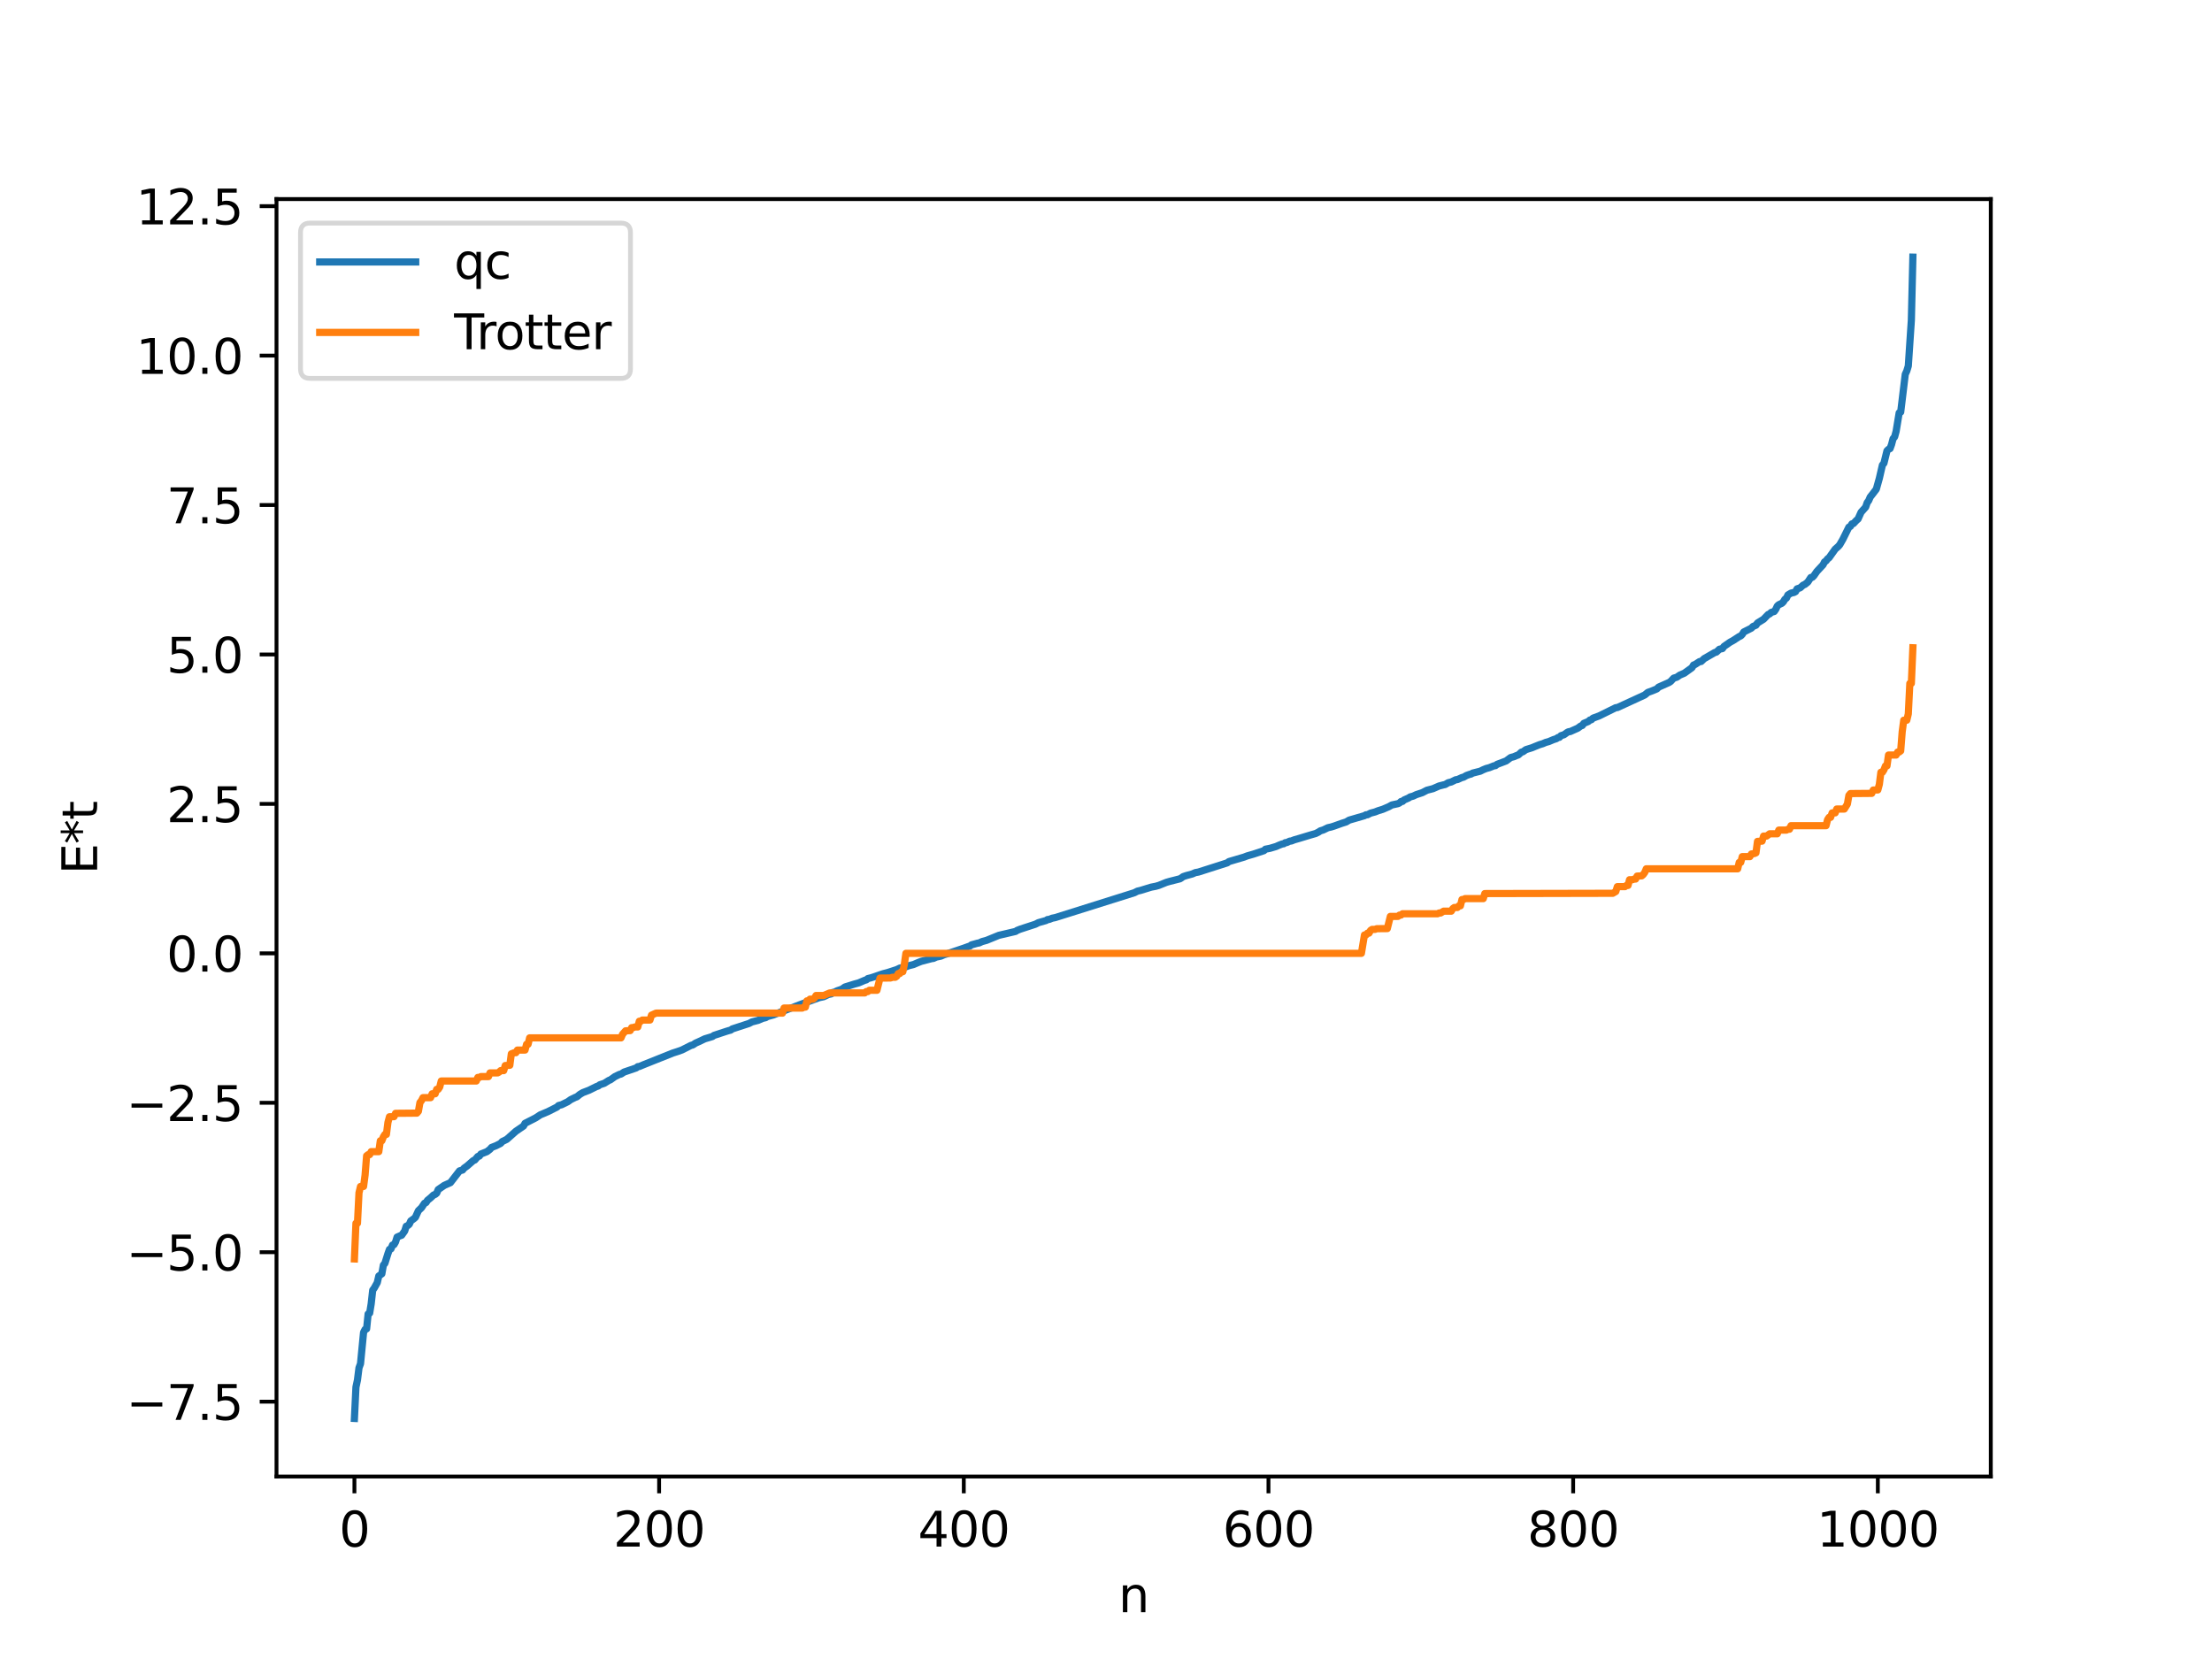 <?xml version="1.0" encoding="utf-8" standalone="no"?>
<!DOCTYPE svg PUBLIC "-//W3C//DTD SVG 1.1//EN"
  "http://www.w3.org/Graphics/SVG/1.1/DTD/svg11.dtd">
<svg xmlns:xlink="http://www.w3.org/1999/xlink" width="460.8pt" height="345.6pt" viewBox="0 0 460.8 345.6" xmlns="http://www.w3.org/2000/svg" version="1.1">
 <defs>
  <style type="text/css">*{stroke-linejoin: round; stroke-linecap: butt}</style>
 </defs>
 <g id="figure_1">
  <g id="patch_1">
   <path d="M 0 345.6 
L 460.8 345.6 
L 460.8 0 
L 0 0 
z
" style="fill: #ffffff"/>
  </g>
  <g id="axes_1">
   <g id="patch_2">
    <path d="M 57.6 307.584 
L 414.72 307.584 
L 414.72 41.472 
L 57.6 41.472 
z
" style="fill: #ffffff"/>
   </g>
   <g id="matplotlib.axis_1">
    <g id="xtick_1">
     <g id="line2d_1">
      <defs>
       <path id="m8571479345" d="M 0 0 
L 0 3.5 
" style="stroke: #000000; stroke-width: 0.8"/>
      </defs>
      <g>
       <use xlink:href="#m8571479345" x="73.833" y="307.584" style="stroke: #000000; stroke-width: 0.8"/>
      </g>
     </g>
     <g id="text_1">
      <!-- 0 -->
      <g transform="translate(70.651 322.182) scale(0.1 -0.1)">
       <defs>
        <path id="DejaVuSans-30" d="M 2034 4250 
Q 1547 4250 1301 3770 
Q 1056 3291 1056 2328 
Q 1056 1369 1301 889 
Q 1547 409 2034 409 
Q 2525 409 2770 889 
Q 3016 1369 3016 2328 
Q 3016 3291 2770 3770 
Q 2525 4250 2034 4250 
z
M 2034 4750 
Q 2819 4750 3233 4129 
Q 3647 3509 3647 2328 
Q 3647 1150 3233 529 
Q 2819 -91 2034 -91 
Q 1250 -91 836 529 
Q 422 1150 422 2328 
Q 422 3509 836 4129 
Q 1250 4750 2034 4750 
z
" transform="scale(0.016)"/>
       </defs>
       <use xlink:href="#DejaVuSans-30"/>
      </g>
     </g>
    </g>
    <g id="xtick_2">
     <g id="line2d_2">
      <g>
       <use xlink:href="#m8571479345" x="137.304" y="307.584" style="stroke: #000000; stroke-width: 0.8"/>
      </g>
     </g>
     <g id="text_2">
      <!-- 200 -->
      <g transform="translate(127.76 322.182) scale(0.1 -0.1)">
       <defs>
        <path id="DejaVuSans-32" d="M 1228 531 
L 3431 531 
L 3431 0 
L 469 0 
L 469 531 
Q 828 903 1448 1529 
Q 2069 2156 2228 2338 
Q 2531 2678 2651 2914 
Q 2772 3150 2772 3378 
Q 2772 3750 2511 3984 
Q 2250 4219 1831 4219 
Q 1534 4219 1204 4116 
Q 875 4013 500 3803 
L 500 4441 
Q 881 4594 1212 4672 
Q 1544 4750 1819 4750 
Q 2544 4750 2975 4387 
Q 3406 4025 3406 3419 
Q 3406 3131 3298 2873 
Q 3191 2616 2906 2266 
Q 2828 2175 2409 1742 
Q 1991 1309 1228 531 
z
" transform="scale(0.016)"/>
       </defs>
       <use xlink:href="#DejaVuSans-32"/>
       <use xlink:href="#DejaVuSans-30" x="63.623"/>
       <use xlink:href="#DejaVuSans-30" x="127.246"/>
      </g>
     </g>
    </g>
    <g id="xtick_3">
     <g id="line2d_3">
      <g>
       <use xlink:href="#m8571479345" x="200.775" y="307.584" style="stroke: #000000; stroke-width: 0.8"/>
      </g>
     </g>
     <g id="text_3">
      <!-- 400 -->
      <g transform="translate(191.231 322.182) scale(0.1 -0.1)">
       <defs>
        <path id="DejaVuSans-34" d="M 2419 4116 
L 825 1625 
L 2419 1625 
L 2419 4116 
z
M 2253 4666 
L 3047 4666 
L 3047 1625 
L 3713 1625 
L 3713 1100 
L 3047 1100 
L 3047 0 
L 2419 0 
L 2419 1100 
L 313 1100 
L 313 1709 
L 2253 4666 
z
" transform="scale(0.016)"/>
       </defs>
       <use xlink:href="#DejaVuSans-34"/>
       <use xlink:href="#DejaVuSans-30" x="63.623"/>
       <use xlink:href="#DejaVuSans-30" x="127.246"/>
      </g>
     </g>
    </g>
    <g id="xtick_4">
     <g id="line2d_4">
      <g>
       <use xlink:href="#m8571479345" x="264.246" y="307.584" style="stroke: #000000; stroke-width: 0.8"/>
      </g>
     </g>
     <g id="text_4">
      <!-- 600 -->
      <g transform="translate(254.702 322.182) scale(0.1 -0.1)">
       <defs>
        <path id="DejaVuSans-36" d="M 2113 2584 
Q 1688 2584 1439 2293 
Q 1191 2003 1191 1497 
Q 1191 994 1439 701 
Q 1688 409 2113 409 
Q 2538 409 2786 701 
Q 3034 994 3034 1497 
Q 3034 2003 2786 2293 
Q 2538 2584 2113 2584 
z
M 3366 4563 
L 3366 3988 
Q 3128 4100 2886 4159 
Q 2644 4219 2406 4219 
Q 1781 4219 1451 3797 
Q 1122 3375 1075 2522 
Q 1259 2794 1537 2939 
Q 1816 3084 2150 3084 
Q 2853 3084 3261 2657 
Q 3669 2231 3669 1497 
Q 3669 778 3244 343 
Q 2819 -91 2113 -91 
Q 1303 -91 875 529 
Q 447 1150 447 2328 
Q 447 3434 972 4092 
Q 1497 4750 2381 4750 
Q 2619 4750 2861 4703 
Q 3103 4656 3366 4563 
z
" transform="scale(0.016)"/>
       </defs>
       <use xlink:href="#DejaVuSans-36"/>
       <use xlink:href="#DejaVuSans-30" x="63.623"/>
       <use xlink:href="#DejaVuSans-30" x="127.246"/>
      </g>
     </g>
    </g>
    <g id="xtick_5">
     <g id="line2d_5">
      <g>
       <use xlink:href="#m8571479345" x="327.717" y="307.584" style="stroke: #000000; stroke-width: 0.8"/>
      </g>
     </g>
     <g id="text_5">
      <!-- 800 -->
      <g transform="translate(318.173 322.182) scale(0.1 -0.1)">
       <defs>
        <path id="DejaVuSans-38" d="M 2034 2216 
Q 1584 2216 1326 1975 
Q 1069 1734 1069 1313 
Q 1069 891 1326 650 
Q 1584 409 2034 409 
Q 2484 409 2743 651 
Q 3003 894 3003 1313 
Q 3003 1734 2745 1975 
Q 2488 2216 2034 2216 
z
M 1403 2484 
Q 997 2584 770 2862 
Q 544 3141 544 3541 
Q 544 4100 942 4425 
Q 1341 4750 2034 4750 
Q 2731 4750 3128 4425 
Q 3525 4100 3525 3541 
Q 3525 3141 3298 2862 
Q 3072 2584 2669 2484 
Q 3125 2378 3379 2068 
Q 3634 1759 3634 1313 
Q 3634 634 3220 271 
Q 2806 -91 2034 -91 
Q 1263 -91 848 271 
Q 434 634 434 1313 
Q 434 1759 690 2068 
Q 947 2378 1403 2484 
z
M 1172 3481 
Q 1172 3119 1398 2916 
Q 1625 2713 2034 2713 
Q 2441 2713 2670 2916 
Q 2900 3119 2900 3481 
Q 2900 3844 2670 4047 
Q 2441 4250 2034 4250 
Q 1625 4250 1398 4047 
Q 1172 3844 1172 3481 
z
" transform="scale(0.016)"/>
       </defs>
       <use xlink:href="#DejaVuSans-38"/>
       <use xlink:href="#DejaVuSans-30" x="63.623"/>
       <use xlink:href="#DejaVuSans-30" x="127.246"/>
      </g>
     </g>
    </g>
    <g id="xtick_6">
     <g id="line2d_6">
      <g>
       <use xlink:href="#m8571479345" x="391.188" y="307.584" style="stroke: #000000; stroke-width: 0.8"/>
      </g>
     </g>
     <g id="text_6">
      <!-- 1000 -->
      <g transform="translate(378.463 322.182) scale(0.1 -0.1)">
       <defs>
        <path id="DejaVuSans-31" d="M 794 531 
L 1825 531 
L 1825 4091 
L 703 3866 
L 703 4441 
L 1819 4666 
L 2450 4666 
L 2450 531 
L 3481 531 
L 3481 0 
L 794 0 
L 794 531 
z
" transform="scale(0.016)"/>
       </defs>
       <use xlink:href="#DejaVuSans-31"/>
       <use xlink:href="#DejaVuSans-30" x="63.623"/>
       <use xlink:href="#DejaVuSans-30" x="127.246"/>
       <use xlink:href="#DejaVuSans-30" x="190.869"/>
      </g>
     </g>
    </g>
    <g id="text_7">
     <!-- n -->
     <g transform="translate(232.991 335.861) scale(0.1 -0.1)">
      <defs>
       <path id="DejaVuSans-6e" d="M 3513 2113 
L 3513 0 
L 2938 0 
L 2938 2094 
Q 2938 2591 2744 2837 
Q 2550 3084 2163 3084 
Q 1697 3084 1428 2787 
Q 1159 2491 1159 1978 
L 1159 0 
L 581 0 
L 581 3500 
L 1159 3500 
L 1159 2956 
Q 1366 3272 1645 3428 
Q 1925 3584 2291 3584 
Q 2894 3584 3203 3211 
Q 3513 2838 3513 2113 
z
" transform="scale(0.016)"/>
      </defs>
      <use xlink:href="#DejaVuSans-6e"/>
     </g>
    </g>
   </g>
   <g id="matplotlib.axis_2">
    <g id="ytick_1">
     <g id="line2d_7">
      <defs>
       <path id="m5d4b98c683" d="M 0 0 
L -3.5 0 
" style="stroke: #000000; stroke-width: 0.8"/>
      </defs>
      <g>
       <use xlink:href="#m5d4b98c683" x="57.6" y="291.99" style="stroke: #000000; stroke-width: 0.8"/>
      </g>
     </g>
     <g id="text_8">
      <!-- −7.5 -->
      <g transform="translate(26.317 295.789) scale(0.1 -0.1)">
       <defs>
        <path id="DejaVuSans-2212" d="M 678 2272 
L 4684 2272 
L 4684 1741 
L 678 1741 
L 678 2272 
z
" transform="scale(0.016)"/>
        <path id="DejaVuSans-37" d="M 525 4666 
L 3525 4666 
L 3525 4397 
L 1831 0 
L 1172 0 
L 2766 4134 
L 525 4134 
L 525 4666 
z
" transform="scale(0.016)"/>
        <path id="DejaVuSans-2e" d="M 684 794 
L 1344 794 
L 1344 0 
L 684 0 
L 684 794 
z
" transform="scale(0.016)"/>
        <path id="DejaVuSans-35" d="M 691 4666 
L 3169 4666 
L 3169 4134 
L 1269 4134 
L 1269 2991 
Q 1406 3038 1543 3061 
Q 1681 3084 1819 3084 
Q 2600 3084 3056 2656 
Q 3513 2228 3513 1497 
Q 3513 744 3044 326 
Q 2575 -91 1722 -91 
Q 1428 -91 1123 -41 
Q 819 9 494 109 
L 494 744 
Q 775 591 1075 516 
Q 1375 441 1709 441 
Q 2250 441 2565 725 
Q 2881 1009 2881 1497 
Q 2881 1984 2565 2268 
Q 2250 2553 1709 2553 
Q 1456 2553 1204 2497 
Q 953 2441 691 2322 
L 691 4666 
z
" transform="scale(0.016)"/>
       </defs>
       <use xlink:href="#DejaVuSans-2212"/>
       <use xlink:href="#DejaVuSans-37" x="83.789"/>
       <use xlink:href="#DejaVuSans-2e" x="147.412"/>
       <use xlink:href="#DejaVuSans-35" x="179.199"/>
      </g>
     </g>
    </g>
    <g id="ytick_2">
     <g id="line2d_8">
      <g>
       <use xlink:href="#m5d4b98c683" x="57.6" y="260.86" style="stroke: #000000; stroke-width: 0.8"/>
      </g>
     </g>
     <g id="text_9">
      <!-- −5.0 -->
      <g transform="translate(26.317 264.659) scale(0.1 -0.1)">
       <use xlink:href="#DejaVuSans-2212"/>
       <use xlink:href="#DejaVuSans-35" x="83.789"/>
       <use xlink:href="#DejaVuSans-2e" x="147.412"/>
       <use xlink:href="#DejaVuSans-30" x="179.199"/>
      </g>
     </g>
    </g>
    <g id="ytick_3">
     <g id="line2d_9">
      <g>
       <use xlink:href="#m5d4b98c683" x="57.6" y="229.729" style="stroke: #000000; stroke-width: 0.8"/>
      </g>
     </g>
     <g id="text_10">
      <!-- −2.5 -->
      <g transform="translate(26.317 233.528) scale(0.1 -0.1)">
       <use xlink:href="#DejaVuSans-2212"/>
       <use xlink:href="#DejaVuSans-32" x="83.789"/>
       <use xlink:href="#DejaVuSans-2e" x="147.412"/>
       <use xlink:href="#DejaVuSans-35" x="179.199"/>
      </g>
     </g>
    </g>
    <g id="ytick_4">
     <g id="line2d_10">
      <g>
       <use xlink:href="#m5d4b98c683" x="57.6" y="198.598" style="stroke: #000000; stroke-width: 0.8"/>
      </g>
     </g>
     <g id="text_11">
      <!-- 0.0 -->
      <g transform="translate(34.697 202.398) scale(0.1 -0.1)">
       <use xlink:href="#DejaVuSans-30"/>
       <use xlink:href="#DejaVuSans-2e" x="63.623"/>
       <use xlink:href="#DejaVuSans-30" x="95.41"/>
      </g>
     </g>
    </g>
    <g id="ytick_5">
     <g id="line2d_11">
      <g>
       <use xlink:href="#m5d4b98c683" x="57.6" y="167.468" style="stroke: #000000; stroke-width: 0.8"/>
      </g>
     </g>
     <g id="text_12">
      <!-- 2.5 -->
      <g transform="translate(34.697 171.267) scale(0.1 -0.1)">
       <use xlink:href="#DejaVuSans-32"/>
       <use xlink:href="#DejaVuSans-2e" x="63.623"/>
       <use xlink:href="#DejaVuSans-35" x="95.41"/>
      </g>
     </g>
    </g>
    <g id="ytick_6">
     <g id="line2d_12">
      <g>
       <use xlink:href="#m5d4b98c683" x="57.6" y="136.337" style="stroke: #000000; stroke-width: 0.8"/>
      </g>
     </g>
     <g id="text_13">
      <!-- 5.0 -->
      <g transform="translate(34.697 140.137) scale(0.1 -0.1)">
       <use xlink:href="#DejaVuSans-35"/>
       <use xlink:href="#DejaVuSans-2e" x="63.623"/>
       <use xlink:href="#DejaVuSans-30" x="95.41"/>
      </g>
     </g>
    </g>
    <g id="ytick_7">
     <g id="line2d_13">
      <g>
       <use xlink:href="#m5d4b98c683" x="57.6" y="105.207" style="stroke: #000000; stroke-width: 0.8"/>
      </g>
     </g>
     <g id="text_14">
      <!-- 7.5 -->
      <g transform="translate(34.697 109.006) scale(0.1 -0.1)">
       <use xlink:href="#DejaVuSans-37"/>
       <use xlink:href="#DejaVuSans-2e" x="63.623"/>
       <use xlink:href="#DejaVuSans-35" x="95.41"/>
      </g>
     </g>
    </g>
    <g id="ytick_8">
     <g id="line2d_14">
      <g>
       <use xlink:href="#m5d4b98c683" x="57.6" y="74.076" style="stroke: #000000; stroke-width: 0.8"/>
      </g>
     </g>
     <g id="text_15">
      <!-- 10.0 -->
      <g transform="translate(28.334 77.875) scale(0.1 -0.1)">
       <use xlink:href="#DejaVuSans-31"/>
       <use xlink:href="#DejaVuSans-30" x="63.623"/>
       <use xlink:href="#DejaVuSans-2e" x="127.246"/>
       <use xlink:href="#DejaVuSans-30" x="159.033"/>
      </g>
     </g>
    </g>
    <g id="ytick_9">
     <g id="line2d_15">
      <g>
       <use xlink:href="#m5d4b98c683" x="57.6" y="42.946" style="stroke: #000000; stroke-width: 0.8"/>
      </g>
     </g>
     <g id="text_16">
      <!-- 12.5 -->
      <g transform="translate(28.334 46.745) scale(0.1 -0.1)">
       <use xlink:href="#DejaVuSans-31"/>
       <use xlink:href="#DejaVuSans-32" x="63.623"/>
       <use xlink:href="#DejaVuSans-2e" x="127.246"/>
       <use xlink:href="#DejaVuSans-35" x="159.033"/>
      </g>
     </g>
    </g>
    <g id="text_17">
     <!-- E*t -->
     <g transform="translate(20.238 182.148) rotate(-90) scale(0.1 -0.1)">
      <defs>
       <path id="DejaVuSans-45" d="M 628 4666 
L 3578 4666 
L 3578 4134 
L 1259 4134 
L 1259 2753 
L 3481 2753 
L 3481 2222 
L 1259 2222 
L 1259 531 
L 3634 531 
L 3634 0 
L 628 0 
L 628 4666 
z
" transform="scale(0.016)"/>
       <path id="DejaVuSans-2a" d="M 3009 3897 
L 1888 3291 
L 3009 2681 
L 2828 2375 
L 1778 3009 
L 1778 1831 
L 1422 1831 
L 1422 3009 
L 372 2375 
L 191 2681 
L 1313 3291 
L 191 3897 
L 372 4206 
L 1422 3572 
L 1422 4750 
L 1778 4750 
L 1778 3572 
L 2828 4206 
L 3009 3897 
z
" transform="scale(0.016)"/>
       <path id="DejaVuSans-74" d="M 1172 4494 
L 1172 3500 
L 2356 3500 
L 2356 3053 
L 1172 3053 
L 1172 1153 
Q 1172 725 1289 603 
Q 1406 481 1766 481 
L 2356 481 
L 2356 0 
L 1766 0 
Q 1100 0 847 248 
Q 594 497 594 1153 
L 594 3053 
L 172 3053 
L 172 3500 
L 594 3500 
L 594 4494 
L 1172 4494 
z
" transform="scale(0.016)"/>
      </defs>
      <use xlink:href="#DejaVuSans-45"/>
      <use xlink:href="#DejaVuSans-2a" x="63.184"/>
      <use xlink:href="#DejaVuSans-74" x="113.184"/>
     </g>
    </g>
   </g>
   <g id="line2d_16">
    <path d="M 73.833 295.488 
L 74.15 288.962 
L 74.467 287.481 
L 74.785 284.947 
L 75.102 284.084 
L 75.737 277.557 
L 76.054 276.944 
L 76.372 276.821 
L 76.689 273.72 
L 77.006 273.543 
L 77.324 271.608 
L 77.641 268.767 
L 77.958 268.332 
L 78.593 267.193 
L 78.91 265.817 
L 79.545 265.358 
L 79.862 263.553 
L 80.18 263.18 
L 80.815 261.151 
L 81.132 260.27 
L 81.449 260.163 
L 81.767 259.366 
L 82.084 259.274 
L 82.401 258.723 
L 82.719 257.711 
L 83.353 257.435 
L 83.671 257.327 
L 84.305 256.447 
L 84.623 255.45 
L 84.94 255.314 
L 85.258 255.041 
L 85.575 254.34 
L 86.21 253.881 
L 86.527 253.605 
L 87.162 252.206 
L 87.796 251.605 
L 88.431 250.66 
L 88.748 250.522 
L 89.066 250.04 
L 89.7 249.527 
L 90.335 248.928 
L 90.653 248.822 
L 90.97 248.555 
L 91.287 247.81 
L 92.557 246.934 
L 93.826 246.372 
L 95.73 243.914 
L 96.365 243.739 
L 96.682 243.343 
L 97.317 242.89 
L 98.586 241.777 
L 98.904 241.655 
L 99.539 240.916 
L 99.856 240.841 
L 100.173 240.406 
L 101.443 239.906 
L 102.077 239.415 
L 102.395 239.04 
L 103.347 238.665 
L 104.299 238.184 
L 104.616 237.811 
L 105.568 237.346 
L 107.472 235.655 
L 109.059 234.573 
L 109.377 234.007 
L 111.598 232.872 
L 112.55 232.245 
L 114.137 231.577 
L 116.041 230.616 
L 116.358 230.303 
L 116.993 230.138 
L 118.262 229.517 
L 118.897 229.067 
L 119.849 228.6 
L 120.167 228.493 
L 120.801 227.976 
L 121.436 227.601 
L 122.705 227.117 
L 124.292 226.332 
L 124.61 226.248 
L 124.927 225.987 
L 125.879 225.671 
L 126.831 225.072 
L 127.148 224.952 
L 128.1 224.273 
L 129.053 223.811 
L 129.37 223.746 
L 130.005 223.331 
L 132.543 222.466 
L 132.861 222.203 
L 133.178 222.171 
L 134.13 221.774 
L 140.16 219.367 
L 141.112 219.064 
L 142.064 218.726 
L 143.968 217.764 
L 144.286 217.699 
L 144.92 217.29 
L 145.555 217.008 
L 146.824 216.407 
L 148.411 215.928 
L 148.729 215.695 
L 151.267 214.859 
L 151.902 214.666 
L 152.22 214.593 
L 152.537 214.347 
L 156.028 213.208 
L 156.662 212.88 
L 157.932 212.555 
L 158.884 212.139 
L 159.519 211.997 
L 159.836 211.776 
L 161.105 211.433 
L 162.375 210.923 
L 165.548 209.711 
L 166.5 209.341 
L 170.626 207.838 
L 171.578 207.637 
L 172.53 207.176 
L 173.165 207.041 
L 173.482 206.744 
L 173.8 206.692 
L 174.434 206.385 
L 175.386 206.058 
L 176.021 205.608 
L 176.656 205.414 
L 177.925 205.015 
L 178.877 204.754 
L 180.147 204.212 
L 180.464 204.129 
L 180.781 203.857 
L 181.416 203.702 
L 182.051 203.499 
L 183.32 203.059 
L 183.955 202.845 
L 184.907 202.602 
L 186.811 201.981 
L 187.446 201.671 
L 188.715 201.41 
L 189.35 201.169 
L 190.302 200.93 
L 191.254 200.521 
L 191.889 200.271 
L 194.11 199.69 
L 194.428 199.661 
L 195.062 199.372 
L 196.015 199.175 
L 196.649 198.894 
L 197.284 198.699 
L 200.775 197.522 
L 201.727 197.178 
L 202.044 197.094 
L 202.362 196.832 
L 202.996 196.661 
L 203.631 196.484 
L 203.948 196.441 
L 204.583 196.149 
L 205.535 195.885 
L 208.074 194.847 
L 211.565 194.033 
L 211.882 193.821 
L 212.517 193.568 
L 215.691 192.53 
L 216.325 192.206 
L 217.912 191.759 
L 218.229 191.556 
L 218.547 191.54 
L 219.181 191.283 
L 219.816 191.154 
L 236.319 185.966 
L 236.953 185.641 
L 237.588 185.493 
L 239.81 184.812 
L 240.762 184.627 
L 241.396 184.447 
L 242.983 183.807 
L 243.618 183.624 
L 245.839 183.061 
L 246.474 182.617 
L 247.109 182.404 
L 248.378 182.06 
L 249.013 181.783 
L 249.648 181.669 
L 255.677 179.742 
L 255.995 179.485 
L 259.168 178.55 
L 259.803 178.302 
L 261.072 177.939 
L 263.294 177.213 
L 263.611 176.906 
L 264.563 176.718 
L 265.833 176.341 
L 266.467 176.06 
L 267.102 175.815 
L 267.42 175.774 
L 267.737 175.547 
L 268.054 175.523 
L 268.689 175.219 
L 269.006 175.197 
L 269.641 174.944 
L 270.593 174.671 
L 273.132 173.904 
L 274.084 173.634 
L 274.719 173.309 
L 275.036 173.086 
L 275.671 172.892 
L 276.623 172.429 
L 277.258 172.291 
L 277.892 172.095 
L 279.479 171.525 
L 280.431 171.224 
L 281.066 170.845 
L 284.239 169.923 
L 284.557 169.736 
L 284.874 169.728 
L 285.509 169.394 
L 286.461 169.141 
L 287.096 168.888 
L 288.048 168.595 
L 289.317 168.048 
L 289.952 167.692 
L 291.221 167.416 
L 291.539 167.277 
L 291.856 166.97 
L 292.173 166.947 
L 292.491 166.648 
L 293.443 166.233 
L 293.76 166.015 
L 294.395 165.844 
L 295.029 165.539 
L 296.299 165.121 
L 297.251 164.623 
L 298.52 164.293 
L 299.79 163.737 
L 300.742 163.493 
L 301.059 163.429 
L 301.694 163.053 
L 302.329 162.899 
L 303.281 162.424 
L 303.598 162.409 
L 304.55 161.975 
L 304.867 161.91 
L 305.502 161.544 
L 306.137 161.321 
L 306.454 161.248 
L 306.772 161.053 
L 308.358 160.654 
L 308.993 160.34 
L 309.628 160.085 
L 310.262 159.919 
L 311.215 159.533 
L 311.532 159.497 
L 311.849 159.235 
L 313.753 158.517 
L 314.705 157.808 
L 315.34 157.643 
L 315.975 157.373 
L 316.292 157.27 
L 316.927 156.688 
L 317.244 156.612 
L 317.879 156.161 
L 319.148 155.767 
L 319.783 155.499 
L 320.735 155.119 
L 321.37 154.932 
L 322.005 154.658 
L 322.639 154.485 
L 323.591 154.083 
L 324.226 153.877 
L 324.543 153.647 
L 324.861 153.599 
L 325.178 153.254 
L 325.813 153.056 
L 326.448 152.596 
L 326.765 152.431 
L 327.082 152.407 
L 328.669 151.7 
L 329.304 151.235 
L 329.621 151.128 
L 329.939 150.687 
L 330.891 150.291 
L 331.208 149.995 
L 331.525 149.929 
L 331.843 149.609 
L 333.112 149.144 
L 336.603 147.421 
L 336.92 147.402 
L 338.507 146.675 
L 342.633 144.774 
L 343.267 144.247 
L 344.22 143.896 
L 345.172 143.502 
L 345.489 143.155 
L 347.71 142.166 
L 348.028 141.951 
L 348.662 141.269 
L 349.297 141.081 
L 349.932 140.641 
L 350.884 140.232 
L 352.471 139.089 
L 352.788 138.545 
L 353.105 138.428 
L 353.74 138.021 
L 354.058 137.817 
L 354.375 137.804 
L 355.01 137.204 
L 357.231 135.925 
L 357.548 135.847 
L 358.183 135.248 
L 358.818 135.109 
L 359.135 134.659 
L 360.405 133.78 
L 361.039 133.434 
L 362.309 132.607 
L 362.626 132.475 
L 362.943 132.157 
L 363.261 131.651 
L 364.848 130.853 
L 365.165 130.51 
L 365.8 130.245 
L 366.117 129.781 
L 367.386 128.995 
L 368.339 128.007 
L 368.656 127.889 
L 368.973 127.573 
L 369.608 127.383 
L 369.925 126.931 
L 370.243 126.248 
L 370.56 125.97 
L 371.195 125.677 
L 371.512 125.359 
L 371.829 124.831 
L 372.147 124.599 
L 372.464 123.936 
L 373.099 123.556 
L 373.734 123.418 
L 374.051 123.239 
L 374.368 122.662 
L 375.003 122.458 
L 375.638 121.881 
L 375.955 121.771 
L 376.59 121.264 
L 377.224 120.305 
L 377.542 120.261 
L 377.859 119.944 
L 378.494 119.034 
L 379.763 117.671 
L 380.081 117.059 
L 380.398 116.846 
L 380.715 116.422 
L 381.033 116.186 
L 382.302 114.401 
L 382.937 113.84 
L 383.254 113.478 
L 383.889 112.374 
L 385.158 109.811 
L 385.476 109.652 
L 385.793 109.13 
L 386.11 109.06 
L 386.745 108.387 
L 387.062 108.123 
L 387.697 106.709 
L 388.649 105.643 
L 388.967 104.71 
L 389.284 104.281 
L 389.601 103.541 
L 390.236 102.736 
L 390.871 101.895 
L 391.505 99.633 
L 392.14 96.879 
L 392.458 96.491 
L 393.092 93.915 
L 393.41 93.595 
L 393.727 93.458 
L 394.044 92.596 
L 394.362 91.392 
L 394.679 91.023 
L 394.996 89.856 
L 395.631 85.997 
L 395.948 85.849 
L 396.9 77.973 
L 397.218 77.278 
L 397.535 76.24 
L 398.17 66.722 
L 398.487 53.568 
L 398.487 53.568 
" clip-path="url(#p252b3b1324)" style="fill: none; stroke: #1f77b4; stroke-width: 1.5; stroke-linecap: square"/>
   </g>
   <g id="line2d_17">
    <path d="M 73.833 262.259 
L 74.15 254.831 
L 74.467 254.831 
L 74.785 248.481 
L 75.102 247.162 
L 75.737 247.162 
L 76.054 244.786 
L 76.372 240.775 
L 76.689 240.529 
L 77.006 240.529 
L 77.324 239.909 
L 78.91 239.909 
L 79.228 237.646 
L 79.545 237.646 
L 79.862 236.827 
L 80.18 236.321 
L 80.497 236.321 
L 80.815 233.819 
L 81.132 232.641 
L 82.084 232.621 
L 82.401 231.924 
L 86.844 231.884 
L 87.162 231.502 
L 87.479 229.689 
L 87.796 229.288 
L 88.114 228.661 
L 89.7 228.661 
L 90.018 227.859 
L 90.653 227.859 
L 90.97 226.927 
L 91.287 226.927 
L 91.605 226.442 
L 91.922 225.194 
L 99.221 225.194 
L 99.539 224.45 
L 99.856 224.45 
L 100.173 224.274 
L 101.76 224.274 
L 102.077 223.503 
L 103.664 223.503 
L 103.981 223.329 
L 104.299 223.028 
L 104.934 223.028 
L 105.251 221.971 
L 106.203 221.918 
L 106.52 219.532 
L 107.155 219.296 
L 107.472 219.296 
L 107.79 218.747 
L 109.377 218.747 
L 109.694 217.541 
L 110.011 217.541 
L 110.329 216.209 
L 129.37 216.209 
L 129.687 215.452 
L 130.322 214.74 
L 131.274 214.694 
L 131.591 214.075 
L 131.909 214.075 
L 132.226 213.934 
L 132.861 213.934 
L 133.178 212.741 
L 133.496 212.741 
L 133.813 212.492 
L 135.4 212.492 
L 135.717 211.475 
L 136.669 211.051 
L 163.01 211.051 
L 163.327 209.996 
L 167.135 209.996 
L 167.453 209.803 
L 167.77 209.803 
L 168.087 208.497 
L 168.405 208.497 
L 168.722 208.148 
L 169.357 208.148 
L 169.674 207.924 
L 169.991 207.385 
L 171.578 207.385 
L 172.848 206.844 
L 180.147 206.844 
L 180.464 206.566 
L 180.781 206.566 
L 181.099 206.294 
L 182.686 206.294 
L 183.32 203.756 
L 185.542 203.734 
L 185.859 203.586 
L 186.494 203.586 
L 186.811 203.364 
L 187.129 202.805 
L 187.446 202.805 
L 187.763 202.427 
L 188.081 202.427 
L 188.398 200.849 
L 188.715 198.598 
L 283.605 198.598 
L 284.239 194.77 
L 284.557 194.77 
L 284.874 194.392 
L 285.191 194.392 
L 285.509 193.833 
L 285.826 193.611 
L 286.461 193.611 
L 286.778 193.463 
L 289 193.441 
L 289.634 190.903 
L 291.221 190.903 
L 291.539 190.631 
L 291.856 190.631 
L 292.173 190.353 
L 299.472 190.353 
L 299.79 190.192 
L 300.107 190.192 
L 300.742 189.812 
L 302.329 189.812 
L 302.646 189.273 
L 302.963 189.049 
L 303.598 189.049 
L 303.915 188.7 
L 304.233 188.7 
L 304.55 187.394 
L 304.867 187.394 
L 305.185 187.201 
L 308.993 187.201 
L 309.31 186.146 
L 335.968 186.088 
L 336.603 185.722 
L 336.92 184.705 
L 338.507 184.705 
L 338.824 184.456 
L 339.142 184.456 
L 339.459 183.263 
L 340.094 183.263 
L 340.411 183.122 
L 340.729 183.122 
L 341.046 182.503 
L 341.998 182.457 
L 342.315 182.182 
L 342.633 181.745 
L 342.95 180.988 
L 361.991 180.988 
L 362.309 179.656 
L 362.626 179.656 
L 362.943 178.45 
L 364.53 178.45 
L 364.848 177.901 
L 365.482 177.806 
L 365.8 177.665 
L 366.117 175.279 
L 367.069 175.226 
L 367.386 174.169 
L 368.021 174.169 
L 368.656 173.694 
L 370.243 173.694 
L 370.56 172.923 
L 372.147 172.923 
L 372.464 172.747 
L 372.781 172.747 
L 373.099 172.003 
L 380.398 172.003 
L 380.715 170.755 
L 381.033 170.27 
L 381.35 170.27 
L 381.667 169.338 
L 382.302 169.338 
L 382.62 168.536 
L 384.206 168.536 
L 384.841 167.508 
L 385.158 165.695 
L 385.476 165.313 
L 389.919 165.273 
L 390.236 164.576 
L 391.188 164.556 
L 391.505 163.378 
L 391.823 160.876 
L 392.14 160.876 
L 392.458 160.37 
L 392.775 159.551 
L 393.092 159.551 
L 393.41 157.288 
L 394.996 157.288 
L 395.314 156.668 
L 395.631 156.668 
L 395.948 156.422 
L 396.266 152.411 
L 396.583 150.035 
L 397.218 150.035 
L 397.535 148.716 
L 397.853 142.366 
L 398.17 142.366 
L 398.487 134.938 
L 398.487 134.938 
" clip-path="url(#p252b3b1324)" style="fill: none; stroke: #ff7f0e; stroke-width: 1.5; stroke-linecap: square"/>
   </g>
   <g id="patch_3">
    <path d="M 57.6 307.584 
L 57.6 41.472 
" style="fill: none; stroke: #000000; stroke-width: 0.8; stroke-linejoin: miter; stroke-linecap: square"/>
   </g>
   <g id="patch_4">
    <path d="M 414.72 307.584 
L 414.72 41.472 
" style="fill: none; stroke: #000000; stroke-width: 0.8; stroke-linejoin: miter; stroke-linecap: square"/>
   </g>
   <g id="patch_5">
    <path d="M 57.6 307.584 
L 414.72 307.584 
" style="fill: none; stroke: #000000; stroke-width: 0.8; stroke-linejoin: miter; stroke-linecap: square"/>
   </g>
   <g id="patch_6">
    <path d="M 57.6 41.472 
L 414.72 41.472 
" style="fill: none; stroke: #000000; stroke-width: 0.8; stroke-linejoin: miter; stroke-linecap: square"/>
   </g>
   <g id="legend_1">
    <g id="patch_7">
     <path d="M 64.6 78.828 
L 129.342 78.828 
Q 131.342 78.828 131.342 76.828 
L 131.342 48.472 
Q 131.342 46.472 129.342 46.472 
L 64.6 46.472 
Q 62.6 46.472 62.6 48.472 
L 62.6 76.828 
Q 62.6 78.828 64.6 78.828 
z
" style="fill: #ffffff; opacity: 0.8; stroke: #cccccc; stroke-linejoin: miter"/>
    </g>
    <g id="line2d_18">
     <path d="M 66.6 54.57 
L 76.6 54.57 
L 86.6 54.57 
" style="fill: none; stroke: #1f77b4; stroke-width: 1.5; stroke-linecap: square"/>
    </g>
    <g id="text_18">
     <!-- qc -->
     <g transform="translate(94.6 58.07) scale(0.1 -0.1)">
      <defs>
       <path id="DejaVuSans-71" d="M 947 1747 
Q 947 1113 1208 752 
Q 1469 391 1925 391 
Q 2381 391 2643 752 
Q 2906 1113 2906 1747 
Q 2906 2381 2643 2742 
Q 2381 3103 1925 3103 
Q 1469 3103 1208 2742 
Q 947 2381 947 1747 
z
M 2906 525 
Q 2725 213 2448 61 
Q 2172 -91 1784 -91 
Q 1150 -91 751 415 
Q 353 922 353 1747 
Q 353 2572 751 3078 
Q 1150 3584 1784 3584 
Q 2172 3584 2448 3432 
Q 2725 3281 2906 2969 
L 2906 3500 
L 3481 3500 
L 3481 -1331 
L 2906 -1331 
L 2906 525 
z
" transform="scale(0.016)"/>
       <path id="DejaVuSans-63" d="M 3122 3366 
L 3122 2828 
Q 2878 2963 2633 3030 
Q 2388 3097 2138 3097 
Q 1578 3097 1268 2742 
Q 959 2388 959 1747 
Q 959 1106 1268 751 
Q 1578 397 2138 397 
Q 2388 397 2633 464 
Q 2878 531 3122 666 
L 3122 134 
Q 2881 22 2623 -34 
Q 2366 -91 2075 -91 
Q 1284 -91 818 406 
Q 353 903 353 1747 
Q 353 2603 823 3093 
Q 1294 3584 2113 3584 
Q 2378 3584 2631 3529 
Q 2884 3475 3122 3366 
z
" transform="scale(0.016)"/>
      </defs>
      <use xlink:href="#DejaVuSans-71"/>
      <use xlink:href="#DejaVuSans-63" x="63.477"/>
     </g>
    </g>
    <g id="line2d_19">
     <path d="M 66.6 69.249 
L 76.6 69.249 
L 86.6 69.249 
" style="fill: none; stroke: #ff7f0e; stroke-width: 1.5; stroke-linecap: square"/>
    </g>
    <g id="text_19">
     <!-- Trotter -->
     <g transform="translate(94.6 72.749) scale(0.1 -0.1)">
      <defs>
       <path id="DejaVuSans-54" d="M -19 4666 
L 3928 4666 
L 3928 4134 
L 2272 4134 
L 2272 0 
L 1638 0 
L 1638 4134 
L -19 4134 
L -19 4666 
z
" transform="scale(0.016)"/>
       <path id="DejaVuSans-72" d="M 2631 2963 
Q 2534 3019 2420 3045 
Q 2306 3072 2169 3072 
Q 1681 3072 1420 2755 
Q 1159 2438 1159 1844 
L 1159 0 
L 581 0 
L 581 3500 
L 1159 3500 
L 1159 2956 
Q 1341 3275 1631 3429 
Q 1922 3584 2338 3584 
Q 2397 3584 2469 3576 
Q 2541 3569 2628 3553 
L 2631 2963 
z
" transform="scale(0.016)"/>
       <path id="DejaVuSans-6f" d="M 1959 3097 
Q 1497 3097 1228 2736 
Q 959 2375 959 1747 
Q 959 1119 1226 758 
Q 1494 397 1959 397 
Q 2419 397 2687 759 
Q 2956 1122 2956 1747 
Q 2956 2369 2687 2733 
Q 2419 3097 1959 3097 
z
M 1959 3584 
Q 2709 3584 3137 3096 
Q 3566 2609 3566 1747 
Q 3566 888 3137 398 
Q 2709 -91 1959 -91 
Q 1206 -91 779 398 
Q 353 888 353 1747 
Q 353 2609 779 3096 
Q 1206 3584 1959 3584 
z
" transform="scale(0.016)"/>
       <path id="DejaVuSans-65" d="M 3597 1894 
L 3597 1613 
L 953 1613 
Q 991 1019 1311 708 
Q 1631 397 2203 397 
Q 2534 397 2845 478 
Q 3156 559 3463 722 
L 3463 178 
Q 3153 47 2828 -22 
Q 2503 -91 2169 -91 
Q 1331 -91 842 396 
Q 353 884 353 1716 
Q 353 2575 817 3079 
Q 1281 3584 2069 3584 
Q 2775 3584 3186 3129 
Q 3597 2675 3597 1894 
z
M 3022 2063 
Q 3016 2534 2758 2815 
Q 2500 3097 2075 3097 
Q 1594 3097 1305 2825 
Q 1016 2553 972 2059 
L 3022 2063 
z
" transform="scale(0.016)"/>
      </defs>
      <use xlink:href="#DejaVuSans-54"/>
      <use xlink:href="#DejaVuSans-72" x="46.334"/>
      <use xlink:href="#DejaVuSans-6f" x="85.197"/>
      <use xlink:href="#DejaVuSans-74" x="146.379"/>
      <use xlink:href="#DejaVuSans-74" x="185.588"/>
      <use xlink:href="#DejaVuSans-65" x="224.797"/>
      <use xlink:href="#DejaVuSans-72" x="286.32"/>
     </g>
    </g>
   </g>
  </g>
 </g>
 <defs>
  <clipPath id="p252b3b1324">
   <rect x="57.6" y="41.472" width="357.12" height="266.112"/>
  </clipPath>
 </defs>
</svg>
